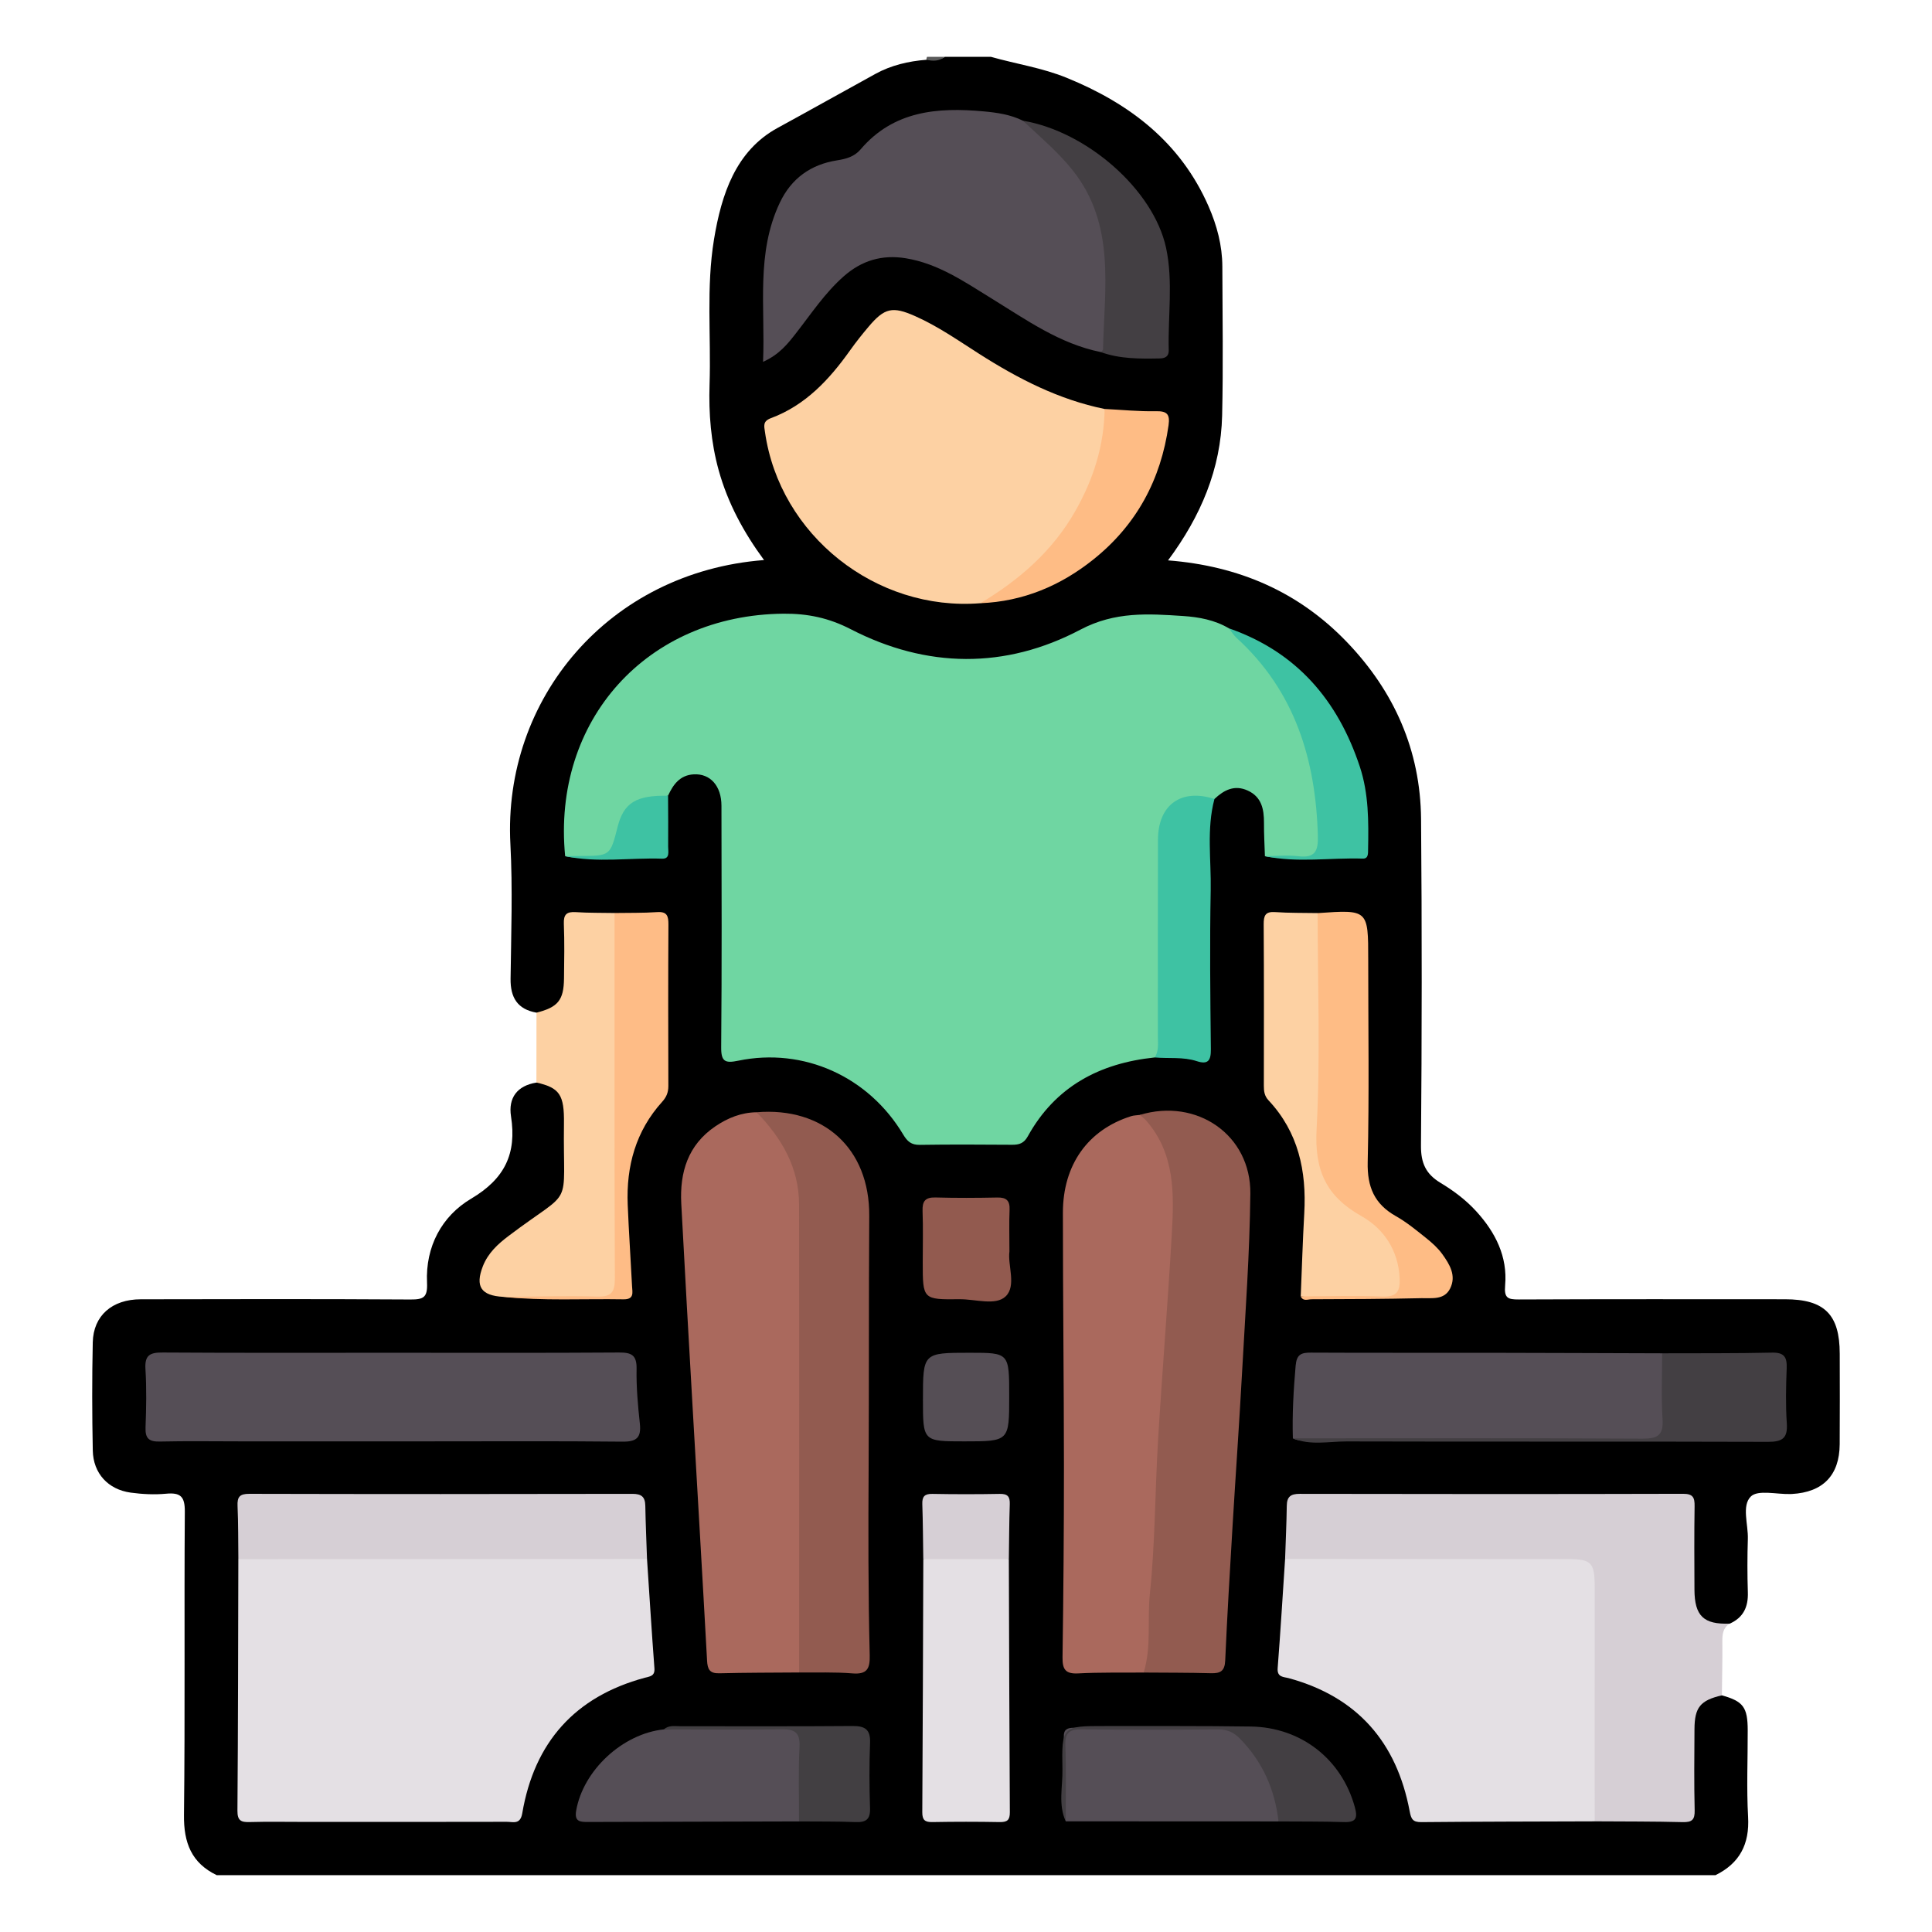 <?xml version="1.0" encoding="utf-8"?>
<!-- Generator: Adobe Illustrator 16.0.0, SVG Export Plug-In . SVG Version: 6.00 Build 0)  -->
<!DOCTYPE svg PUBLIC "-//W3C//DTD SVG 1.1//EN" "http://www.w3.org/Graphics/SVG/1.1/DTD/svg11.dtd">
<svg version="1.1" id="Layer_1" xmlns="http://www.w3.org/2000/svg" xmlns:xlink="http://www.w3.org/1999/xlink" x="0px" y="0px"
	 width="85px" height="85px" viewBox="0 0 85 85" enable-background="new 0 0 85 85" xml:space="preserve">
<g>
	<path fill-rule="evenodd" clip-rule="evenodd" d="M23.603,44.553c-0.837-0.149-1.15-0.663-1.14-1.492
		c0.025-1.976,0.096-3.956-0.008-5.926c-0.335-6.374,4.31-11.964,11.159-12.495c-0.901-1.224-1.597-2.515-1.994-3.947
		c-0.343-1.237-0.444-2.499-0.402-3.78c0.07-2.129-0.153-4.268,0.196-6.386c0.327-1.977,0.954-3.893,2.797-4.899
		c1.439-0.785,2.87-1.59,4.309-2.38c0.684-0.376,1.451-0.557,2.237-0.618c0.256-0.133,0.562,0.055,0.811-0.129
		c0.678,0,1.354,0,2.031,0c1.11,0.315,2.258,0.483,3.336,0.924c2.771,1.131,5.007,2.839,6.239,5.657
		c0.367,0.841,0.601,1.719,0.604,2.642c0.007,2.185,0.041,4.37-0.009,6.554c-0.055,2.355-0.94,4.438-2.38,6.376
		c3.115,0.243,5.749,1.386,7.868,3.593c2.083,2.17,3.237,4.766,3.264,7.786c0.04,4.789,0.037,9.578-0.004,14.366
		c-0.006,0.774,0.217,1.253,0.859,1.641c0.577,0.347,1.123,0.756,1.582,1.262c0.836,0.92,1.372,1.982,1.262,3.244
		c-0.05,0.562,0.114,0.627,0.598,0.625c3.905-0.017,7.81-0.011,11.715-0.009c1.737,0.001,2.406,0.668,2.408,2.398
		c0.002,1.328,0.008,2.655-0.002,3.983c-0.01,1.364-0.735,2.11-2.102,2.186c-0.026,0.001-0.053,0.001-0.078,0.002
		c-0.595,0.017-1.417-0.197-1.729,0.108c-0.412,0.405-0.111,1.229-0.132,1.873c-0.025,0.78-0.025,1.562,0,2.343
		c0.021,0.641-0.195,1.112-0.797,1.378c-1.067,0.264-1.69-0.168-1.78-1.298c-0.084-1.063-0.013-2.133-0.033-3.198
		c-0.017-0.82-0.087-0.903-0.896-0.904c-5.177-0.007-10.354-0.009-15.532,0.001c-0.938,0.002-1.022,0.103-1.045,1.028
		c-0.011,0.467,0.021,0.937-0.057,1.401c-0.157,1.443-0.208,2.895-0.277,4.345c-0.023,0.483,0.188,0.769,0.651,0.925
		c2.705,0.911,4.424,2.731,5.028,5.545c0.121,0.564,0.476,0.661,0.968,0.66c2.364-0.005,4.728-0.009,7.093-0.003
		c1.013-0.029,2.026-0.005,3.039-0.014c0.997-0.009,1.028-0.043,1.041-1.068c0.011-0.987-0.055-1.977,0.032-2.96
		c0.087-0.982,0.573-1.399,1.424-1.305c0.937,0.262,1.132,0.52,1.135,1.53c0.004,1.272-0.055,2.549,0.017,3.817
		c0.067,1.199-0.368,2.039-1.435,2.565c-21.979,0-43.958,0-65.938,0c-1.115-0.537-1.456-1.428-1.442-2.646
		c0.052-4.448,0.005-8.897,0.037-13.347c0.005-0.669-0.191-0.849-0.825-0.79c-0.513,0.048-1.043,0.022-1.555-0.048
		c-0.994-0.136-1.648-0.846-1.669-1.849c-0.032-1.586-0.035-3.174-0.001-4.761c0.025-1.174,0.848-1.895,2.111-1.896
		c3.955-0.009,7.91-0.015,11.864,0.009c0.582,0.003,0.761-0.091,0.731-0.746c-0.072-1.575,0.646-2.923,1.944-3.691
		c1.482-0.878,2.006-1.986,1.751-3.62c-0.126-0.812,0.268-1.35,1.117-1.486c0.701-0.106,1.175,0.128,1.316,0.838
		c0.255,1.281,0.241,2.587-0.002,3.874c-0.09,0.48-0.463,0.806-0.853,1.081c-0.531,0.376-1.055,0.763-1.588,1.136
		c-0.324,0.226-0.593,0.508-0.802,0.844c-0.555,0.891-0.39,1.28,0.64,1.499c1.556,0.155,3.115,0.049,4.672,0.06
		c0.679,0.005,0.632-0.529,0.569-0.958c-0.171-1.165-0.1-2.335-0.132-3.502c-0.04-1.409,0.373-2.672,1.205-3.79
		c0.36-0.484,0.529-0.983,0.523-1.584c-0.018-1.924-0.002-3.847-0.009-5.771c-0.003-0.909-0.056-0.951-0.983-0.962
		c-0.363-0.005-0.728,0.014-1.091-0.011c-0.439,0.019-0.879,0.01-1.318,0.008c-0.454-0.002-0.657,0.212-0.664,0.659
		c-0.011,0.672,0.018,1.345-0.021,2.017c-0.029,0.502-0.141,0.981-0.547,1.324C24.253,44.613,23.956,44.772,23.603,44.553z"/>
	<path fill-rule="evenodd" clip-rule="evenodd" fill="#5A5A5A" d="M41.567,2.5c-0.246,0.196-0.523,0.194-0.811,0.129
		c0.001-0.045,0.011-0.088,0.029-0.129C41.047,2.5,41.307,2.5,41.567,2.5z"/>
	<path fill-rule="evenodd" clip-rule="evenodd" fill="#D6CFD5" d="M56.539,68.584c0.026-0.779,0.063-1.558,0.074-2.337
		c0.006-0.401,0.174-0.525,0.572-0.524c5.622,0.011,11.244,0.013,16.866-0.002c0.437-0.001,0.51,0.167,0.504,0.546
		c-0.019,1.223-0.011,2.446-0.006,3.67c0.005,1.16,0.404,1.54,1.552,1.495c-0.299,0.186-0.328,0.468-0.325,0.789
		c0.009,0.789-0.012,1.577-0.02,2.366c-0.949,0.222-1.201,0.524-1.206,1.491c-0.007,1.19-0.02,2.381,0.008,3.57
		c0.009,0.411-0.113,0.527-0.521,0.518c-1.292-0.033-2.585-0.026-3.878-0.035c-0.317-0.348-0.243-0.781-0.244-1.189
		c-0.009-2.758-0.004-5.517-0.005-8.274c0-0.26,0.007-0.521-0.007-0.78c-0.045-0.853-0.188-1.001-1.019-1.035
		c-0.442-0.019-0.885-0.006-1.327-0.006c-3.278-0.001-6.558,0.004-9.836-0.005C57.315,68.839,56.879,68.919,56.539,68.584z"/>
	<path fill-rule="evenodd" clip-rule="evenodd" fill="#FDD1A3" d="M23.603,44.553c0.944-0.238,1.199-0.547,1.211-1.502
		c0.01-0.802,0.024-1.604-0.007-2.405c-0.017-0.416,0.124-0.542,0.527-0.516c0.566,0.038,1.136,0.027,1.704,0.038
		c0.274,0.297,0.25,0.672,0.25,1.032c0.006,4.938,0.01,9.877-0.001,14.814c-0.003,1.052-0.062,1.104-1.101,1.09
		c-1.35-0.02-2.7,0.069-4.049-0.048c-0.974-0.054-1.239-0.457-0.893-1.347c0.227-0.579,0.656-0.975,1.141-1.34
		c2.914-2.202,2.375-1.041,2.427-4.931c0.018-1.285-0.194-1.578-1.212-1.812C23.602,46.604,23.602,45.578,23.603,44.553z"/>
	<path fill-rule="evenodd" clip-rule="evenodd" fill="#6FD6A2" d="M50.802,46.524c-2.424,0.251-4.372,1.279-5.584,3.471
		c-0.17,0.307-0.38,0.372-0.69,0.37c-1.354-0.009-2.708-0.017-4.062,0.004c-0.37,0.006-0.547-0.15-0.726-0.449
		c-1.526-2.558-4.382-3.847-7.258-3.254c-0.576,0.119-0.759,0.049-0.753-0.594c0.031-3.541,0.019-7.082,0.012-10.623
		c-0.001-0.879-0.498-1.423-1.223-1.381c-0.606,0.036-0.901,0.447-1.127,0.94c-1.315,0.234-2.158,0.901-2.193,2.344
		c-0.006,0.265-0.203,0.398-0.485,0.38c-0.615-0.039-1.236,0.076-1.849-0.064C24.282,31.684,28.467,27.054,34.468,27
		c1.061-0.009,1.992,0.183,2.96,0.682c3.341,1.725,6.803,1.763,10.109,0.018c1.52-0.802,2.984-0.699,4.519-0.598
		c0.688,0.046,1.393,0.174,2.012,0.543c2.437,1.791,3.62,4.281,3.945,7.215c0.08,0.717,0.216,1.437,0.175,2.17
		c-0.028,0.505-0.197,0.771-0.76,0.71c-0.589-0.064-1.188,0.064-1.777-0.071c-0.016-0.488-0.044-0.978-0.041-1.466
		c0.002-0.601-0.102-1.141-0.714-1.421c-0.581-0.267-1.045-0.026-1.465,0.37c-0.123,0.044-0.249,0.073-0.378,0.086
		c-1.451,0.135-1.86,0.556-1.869,2.004c-0.017,2.698,0.002,5.396-0.013,8.095C51.169,45.758,51.286,46.241,50.802,46.524z"/>
	<path fill-rule="evenodd" clip-rule="evenodd" fill="#E4E0E4" d="M28.466,68.585c0.106,1.604,0.206,3.209,0.326,4.813
		c0.026,0.351-0.204,0.357-0.424,0.416c-3.077,0.831-4.86,2.844-5.391,5.963c-0.087,0.514-0.407,0.374-0.682,0.375
		c-2.989,0.008-5.979,0.004-8.968,0.004c-0.779,0-1.56-0.015-2.339,0.007c-0.374,0.011-0.545-0.054-0.542-0.497
		c0.029-3.69,0.03-7.381,0.04-11.07c0.296-0.278,0.671-0.253,1.032-0.253c5.302-0.006,10.604-0.006,15.906-0.002
		C27.79,68.342,28.158,68.337,28.466,68.585z"/>
	<path fill-rule="evenodd" clip-rule="evenodd" fill="#E4E0E4" d="M56.539,68.584c4.141,0.003,8.28,0.006,12.42,0.009
		c1.057,0.001,1.201,0.145,1.201,1.228c0.002,3.437,0,6.874-0.001,10.311c-2.543,0.009-5.086,0.01-7.63,0.034
		c-0.379,0.003-0.445-0.141-0.51-0.483c-0.571-3.03-2.301-5.025-5.314-5.849c-0.222-0.061-0.525-0.03-0.493-0.442
		C56.336,71.789,56.433,70.187,56.539,68.584z"/>
	<path fill-rule="evenodd" clip-rule="evenodd" fill="#FDD1A3" d="M43.133,26.539c-4.599,0.368-8.832-2.998-9.477-7.531
		c-0.037-0.261-0.106-0.474,0.259-0.61c1.525-0.567,2.577-1.703,3.493-2.995c0.255-0.359,0.532-0.705,0.817-1.042
		c0.691-0.814,1.042-0.895,2.036-0.453c1.001,0.443,1.896,1.072,2.814,1.657c1.716,1.095,3.506,2.017,5.522,2.428
		c0.206,0.207,0.21,0.471,0.176,0.729c-0.418,3.175-2.025,5.609-4.643,7.404C43.834,26.329,43.484,26.445,43.133,26.539z"/>
	<path fill-rule="evenodd" clip-rule="evenodd" fill="#AA695D" d="M35.159,73.582c-1.172,0.009-2.343,0.006-3.514,0.036
		c-0.426,0.011-0.517-0.18-0.537-0.559c-0.203-3.715-0.424-7.43-0.636-11.145c-0.17-2.986-0.343-5.973-0.499-8.959
		c-0.072-1.377,0.291-2.581,1.498-3.4c0.548-0.372,1.143-0.611,1.815-0.62c1.457,0.774,1.803,2.189,2.088,3.635
		c0.055,0.28,0.03,0.571,0.03,0.857c0.001,6.295,0.002,12.59-0.004,18.885C35.401,72.746,35.485,73.206,35.159,73.582z"/>
	<path fill-rule="evenodd" clip-rule="evenodd" fill="#554E56" d="M48.425,15.489c-1.804-0.365-3.271-1.417-4.794-2.354
		c-1.192-0.733-2.345-1.536-3.777-1.772c-1.049-0.172-1.945,0.1-2.73,0.791c-0.827,0.728-1.43,1.644-2.101,2.503
		c-0.365,0.469-0.733,0.938-1.452,1.263c0.102-2.415-0.32-4.773,0.739-7.005c0.508-1.071,1.368-1.681,2.521-1.861
		c0.404-0.063,0.763-0.166,1.029-0.479c1.451-1.705,3.393-1.86,5.415-1.675c0.582,0.053,1.187,0.139,1.73,0.411
		c2.371,1.423,3.73,3.465,3.807,6.273c0.027,1.037,0.022,2.076-0.008,3.113C48.795,14.994,48.929,15.409,48.425,15.489z"/>
	<path fill-rule="evenodd" clip-rule="evenodd" fill="#AA695D" d="M50.316,73.585c-0.961,0.009-1.924-0.013-2.883,0.038
		c-0.566,0.029-0.693-0.186-0.686-0.714c0.04-2.805,0.063-5.61,0.062-8.415c-0.002-3.713-0.046-7.425-0.046-11.137
		c0-2.118,1.108-3.653,3.002-4.25c0.121-0.038,0.255-0.037,0.383-0.055c0.348-0.042,0.506,0.215,0.677,0.44
		c0.649,0.858,0.982,1.832,0.975,2.904c-0.02,2.597-0.221,5.186-0.414,7.773c-0.08,1.088-0.11,2.179-0.169,3.266
		c-0.163,3.032-0.422,6.06-0.508,9.096C50.697,72.928,50.667,73.316,50.316,73.585z"/>
	<path fill-rule="evenodd" clip-rule="evenodd" fill="#925B50" d="M50.316,73.585c0.352-1.133,0.152-2.313,0.274-3.471
		c0.234-2.234,0.224-4.494,0.359-6.74c0.182-3.017,0.43-6.028,0.603-9.046c0.102-1.766,0.16-3.55-1.118-5.02
		c-0.084-0.096-0.19-0.171-0.286-0.256c2.505-0.759,4.891,0.88,4.862,3.465c-0.028,2.621-0.22,5.241-0.364,7.861
		c-0.123,2.257-0.284,4.511-0.419,6.768c-0.118,1.971-0.236,3.942-0.323,5.915c-0.021,0.463-0.213,0.565-0.625,0.554
		C52.292,73.588,51.304,73.593,50.316,73.585z"/>
	<path fill-rule="evenodd" clip-rule="evenodd" fill="#554E56" d="M17.232,59.516c3.331,0,6.661,0.012,9.991-0.011
		c0.55-0.004,0.796,0.103,0.784,0.718c-0.015,0.802,0.057,1.608,0.144,2.408c0.067,0.619-0.141,0.803-0.767,0.796
		c-2.888-0.03-5.775-0.013-8.664-0.013c-2.706,0-5.412,0-8.118,0c-1.19,0-2.381-0.019-3.57,0.008
		c-0.472,0.011-0.647-0.133-0.629-0.618c0.032-0.857,0.049-1.72-0.004-2.575c-0.038-0.617,0.207-0.728,0.764-0.724
		C10.52,59.527,13.876,59.516,17.232,59.516z"/>
	<path fill-rule="evenodd" clip-rule="evenodd" fill="#925B50" d="M35.159,73.582c0-6.863,0.009-13.726-0.003-20.589
		c-0.003-1.623-0.766-2.926-1.869-4.058c2.939-0.243,4.976,1.589,4.956,4.557c-0.024,3.688-0.007,7.377-0.027,11.065
		c-0.016,2.753-0.021,5.512,0.048,8.267c0.016,0.592-0.117,0.852-0.767,0.798C36.722,73.559,35.938,73.591,35.159,73.582z"/>
	<path fill-rule="evenodd" clip-rule="evenodd" fill="#554E56" d="M56.881,63.281c-0.033-1.065,0.03-2.126,0.121-3.188
		c0.043-0.506,0.243-0.586,0.677-0.583c2.574,0.014,5.149,0.003,7.725,0.007s5.149,0.016,7.724,0.023
		c0.448,0.638,0.237,1.363,0.248,2.049c0.03,1.769,0.01,1.769-1.755,1.769c-4.632,0-9.264,0.002-13.896-0.004
		C57.443,63.354,57.151,63.425,56.881,63.281z"/>
	<path fill-rule="evenodd" clip-rule="evenodd" fill="#D6CFD5" d="M28.466,68.585c-5.992,0.003-11.985,0.007-17.979,0.011
		c-0.01-0.78-0.001-1.56-0.036-2.339c-0.018-0.397,0.092-0.536,0.515-0.535c5.618,0.014,11.237,0.013,16.855,0.001
		c0.403-0.001,0.563,0.133,0.57,0.526C28.405,67.027,28.44,67.806,28.466,68.585z"/>
	<path fill-rule="evenodd" clip-rule="evenodd" fill="#E4E0E4" d="M44.385,68.594c0.013,3.712,0.021,7.424,0.044,11.135
		c0.003,0.348-0.115,0.44-0.446,0.435c-0.986-0.018-1.975-0.018-2.961,0c-0.331,0.006-0.447-0.09-0.445-0.436
		c0.023-3.711,0.032-7.423,0.045-11.134C41.876,68.194,43.131,68.193,44.385,68.594z"/>
	<path fill-rule="evenodd" clip-rule="evenodd" fill="#FDD1A3" d="M57.227,57.035c0.051-1.219,0.086-2.438,0.155-3.655
		c0.105-1.861-0.258-3.567-1.574-4.972c-0.179-0.191-0.205-0.401-0.204-0.641c0.002-2.365,0.009-4.731-0.007-7.098
		c-0.002-0.383,0.067-0.572,0.505-0.541c0.621,0.044,1.245,0.031,1.868,0.043c0.312,0.351,0.235,0.783,0.236,1.191
		c0.007,3.096,0.038,6.192-0.018,9.287c-0.017,0.943,0.264,1.578,1.065,2.062c0.62,0.376,1.185,0.849,1.667,1.402
		c0.587,0.676,0.912,1.451,0.856,2.356c-0.019,0.312-0.059,0.649-0.508,0.635C59.922,57.062,58.572,57.201,57.227,57.035z"/>
	<path fill-rule="evenodd" clip-rule="evenodd" fill="#FEBC85" d="M57.227,57.035c1.195-0.003,2.391-0.042,3.583,0.007
		c0.649,0.026,0.796-0.226,0.768-0.812c-0.06-1.234-0.707-2.179-1.689-2.731c-1.562-0.878-2.061-2.034-1.964-3.824
		c0.17-3.159,0.047-6.334,0.046-9.502c2.225-0.156,2.225-0.156,2.225,2.053c0,2.968,0.046,5.937-0.023,8.902
		c-0.025,1.094,0.295,1.845,1.242,2.378c0.473,0.267,0.899,0.62,1.325,0.96c0.262,0.209,0.521,0.44,0.715,0.71
		c0.319,0.445,0.629,0.943,0.345,1.512c-0.258,0.518-0.807,0.415-1.255,0.426c-1.612,0.038-3.226,0.043-4.839,0.048
		C57.545,57.161,57.333,57.27,57.227,57.035z"/>
	<path fill-rule="evenodd" clip-rule="evenodd" fill="#554E56" d="M35.154,80.135c-3.093,0.007-6.187,0.013-9.279,0.024
		c-0.351,0.001-0.611-0.008-0.526-0.499c0.307-1.768,2.033-3.383,3.86-3.575c1.867-0.147,3.738-0.027,5.607-0.066
		c0.228-0.005,0.467,0.05,0.486,0.289C35.408,77.587,35.653,78.877,35.154,80.135z"/>
	<path fill-rule="evenodd" clip-rule="evenodd" fill="#554E56" d="M56.249,80.135c-3.12-0.001-6.241-0.002-9.36-0.004
		c-0.186-1.236-0.035-2.481-0.085-3.722c-0.013-0.314,0.151-0.394,0.434-0.394c2.234,0.006,4.47,0,6.705,0.006
		c0.272,0,0.517,0.096,0.709,0.28c0.952,0.91,1.536,2.018,1.731,3.323C56.41,79.81,56.383,79.988,56.249,80.135z"/>
	<path fill-rule="evenodd" clip-rule="evenodd" fill="#FEBC86" d="M22.138,57.057c1.378-0.01,2.757-0.054,4.133-0.014
		c0.638,0.019,0.782-0.202,0.78-0.802c-0.021-5.357-0.013-10.716-0.013-16.073c0.623-0.011,1.248,0.004,1.869-0.039
		c0.445-0.031,0.503,0.173,0.501,0.549c-0.014,2.367-0.01,4.734-0.003,7.102c0,0.276-0.081,0.484-0.271,0.693
		c-1.163,1.287-1.587,2.834-1.517,4.533c0.049,1.195,0.131,2.39,0.191,3.584c0.015,0.274,0.104,0.583-0.379,0.575
		C25.666,57.135,23.899,57.239,22.138,57.057z"/>
	<path fill-rule="evenodd" clip-rule="evenodd" fill="#3EC2A3" d="M50.802,46.524c0.187-0.282,0.14-0.601,0.14-0.91
		c0.002-2.889-0.005-5.777,0.004-8.666c0.004-1.544,1.021-2.27,2.485-1.797c-0.354,1.326-0.139,2.678-0.165,4.017
		c-0.045,2.332-0.019,4.666,0.007,6.999c0.005,0.496-0.127,0.68-0.618,0.52C52.05,46.489,51.419,46.58,50.802,46.524z"/>
	<path fill-rule="evenodd" clip-rule="evenodd" fill="#433F43" d="M48.425,15.489c0.036-0.038,0.102-0.074,0.103-0.112
		c0.061-2.715,0.562-5.504-1.337-7.888c-0.646-0.811-1.438-1.47-2.186-2.178c2.798,0.468,5.746,3.029,6.298,5.597
		c0.317,1.477,0.077,2.999,0.117,4.501c0.007,0.268-0.153,0.357-0.397,0.361C50.145,15.786,49.268,15.795,48.425,15.489z"/>
	<path fill-rule="evenodd" clip-rule="evenodd" fill="#433F43" d="M56.881,63.281c5.129-0.001,10.257-0.015,15.386,0.013
		c0.678,0.003,0.924-0.158,0.878-0.865c-0.062-0.959-0.017-1.925-0.018-2.889c1.611-0.006,3.224,0.006,4.834-0.03
		c0.535-0.012,0.665,0.196,0.646,0.686c-0.031,0.804-0.05,1.613,0.005,2.416c0.045,0.657-0.184,0.825-0.828,0.823
		c-6.178-0.021-12.355,0-18.533-0.018C58.462,63.415,57.653,63.604,56.881,63.281z"/>
	<path fill-rule="evenodd" clip-rule="evenodd" fill="#FEBC85" d="M43.133,26.539c1.711-1.024,3.176-2.294,4.178-4.058
		c0.795-1.398,1.265-2.876,1.288-4.489c0.75,0.038,1.502,0.115,2.251,0.1c0.495-0.011,0.629,0.131,0.562,0.614
		c-0.336,2.396-1.409,4.384-3.294,5.897C46.669,25.767,45.015,26.463,43.133,26.539z"/>
	<path fill-rule="evenodd" clip-rule="evenodd" fill="#3EC2A3" d="M55.65,37.668c0.494-0.003,0.993-0.054,1.479,0.003
		c0.723,0.085,0.869-0.224,0.852-0.885c-0.092-3.365-1.007-6.378-3.577-8.721c-0.131-0.119-0.226-0.279-0.337-0.421
		c2.975,1.034,4.794,3.164,5.762,6.093c0.389,1.179,0.386,2.404,0.361,3.627c-0.004,0.176,0.023,0.42-0.236,0.411
		C58.52,37.729,57.078,37.971,55.65,37.668z"/>
	<path fill-rule="evenodd" clip-rule="evenodd" fill="#925A4F" d="M44.411,55.062c-0.085,0.593,0.317,1.507-0.164,1.971
		c-0.44,0.426-1.335,0.12-2.029,0.128c-1.621,0.019-1.621,0.006-1.621-1.624c0-0.752,0.02-1.504-0.008-2.255
		c-0.016-0.429,0.113-0.61,0.567-0.598c0.906,0.025,1.815,0.021,2.723,0.002c0.403-0.008,0.556,0.14,0.538,0.545
		C44.393,53.801,44.411,54.372,44.411,55.062z"/>
	<path fill-rule="evenodd" clip-rule="evenodd" fill="#433F43" d="M56.249,80.135c-0.159-1.406-0.704-2.628-1.701-3.647
		c-0.275-0.28-0.563-0.403-0.96-0.4c-1.999,0.016-3.999,0.022-5.997-0.003c-0.531-0.007-0.739,0.139-0.719,0.698
		c0.039,1.115,0.015,2.232,0.017,3.349c-0.34-0.739-0.131-1.52-0.146-2.278c-0.036-1.915-0.012-1.917,1.884-1.915
		c2.132,0.003,4.265-0.01,6.396,0.021c2.228,0.031,4.009,1.446,4.584,3.546c0.131,0.479,0.057,0.675-0.474,0.658
		C58.173,80.134,57.211,80.142,56.249,80.135z"/>
	<path fill-rule="evenodd" clip-rule="evenodd" fill="#554E55" d="M44.401,61.426c0,1.988,0,1.988-1.977,1.988
		c-1.818,0-1.818,0-1.818-1.836c0-2.062,0-2.062,2.056-2.062C44.401,59.516,44.401,59.516,44.401,61.426z"/>
	<path fill-rule="evenodd" clip-rule="evenodd" fill="#423F42" d="M35.154,80.135c0.003-1.094-0.034-2.189,0.021-3.28
		c0.033-0.654-0.225-0.782-0.812-0.771c-1.718,0.028-3.437,0.005-5.155,0.002c0.219-0.198,0.489-0.138,0.742-0.139
		c2.515-0.002,5.029,0.011,7.544-0.01c0.552-0.005,0.809,0.14,0.785,0.74c-0.037,0.958-0.032,1.919-0.001,2.877
		c0.016,0.49-0.177,0.629-0.637,0.61C36.813,80.131,35.984,80.143,35.154,80.135z"/>
	<path fill-rule="evenodd" clip-rule="evenodd" fill="#D6CFD5" d="M44.385,68.594c-1.254,0-2.509,0-3.764,0
		c-0.013-0.806-0.015-1.611-0.043-2.415c-0.012-0.334,0.097-0.46,0.442-0.454c0.988,0.018,1.978,0.018,2.966,0
		c0.347-0.007,0.452,0.121,0.44,0.454C44.399,66.983,44.397,67.789,44.385,68.594z"/>
	<path fill-rule="evenodd" clip-rule="evenodd" fill="#3EC2A3" d="M24.864,37.668c0.206-0.003,0.412-0.008,0.618-0.008
		c1.366-0.003,1.366-0.002,1.688-1.275c0.271-1.066,0.812-1.402,2.222-1.376c0.003,0.747,0.012,1.494,0.004,2.241
		c-0.002,0.209,0.091,0.54-0.265,0.528C27.709,37.731,26.279,37.97,24.864,37.668z"/>
</g>
</svg>
